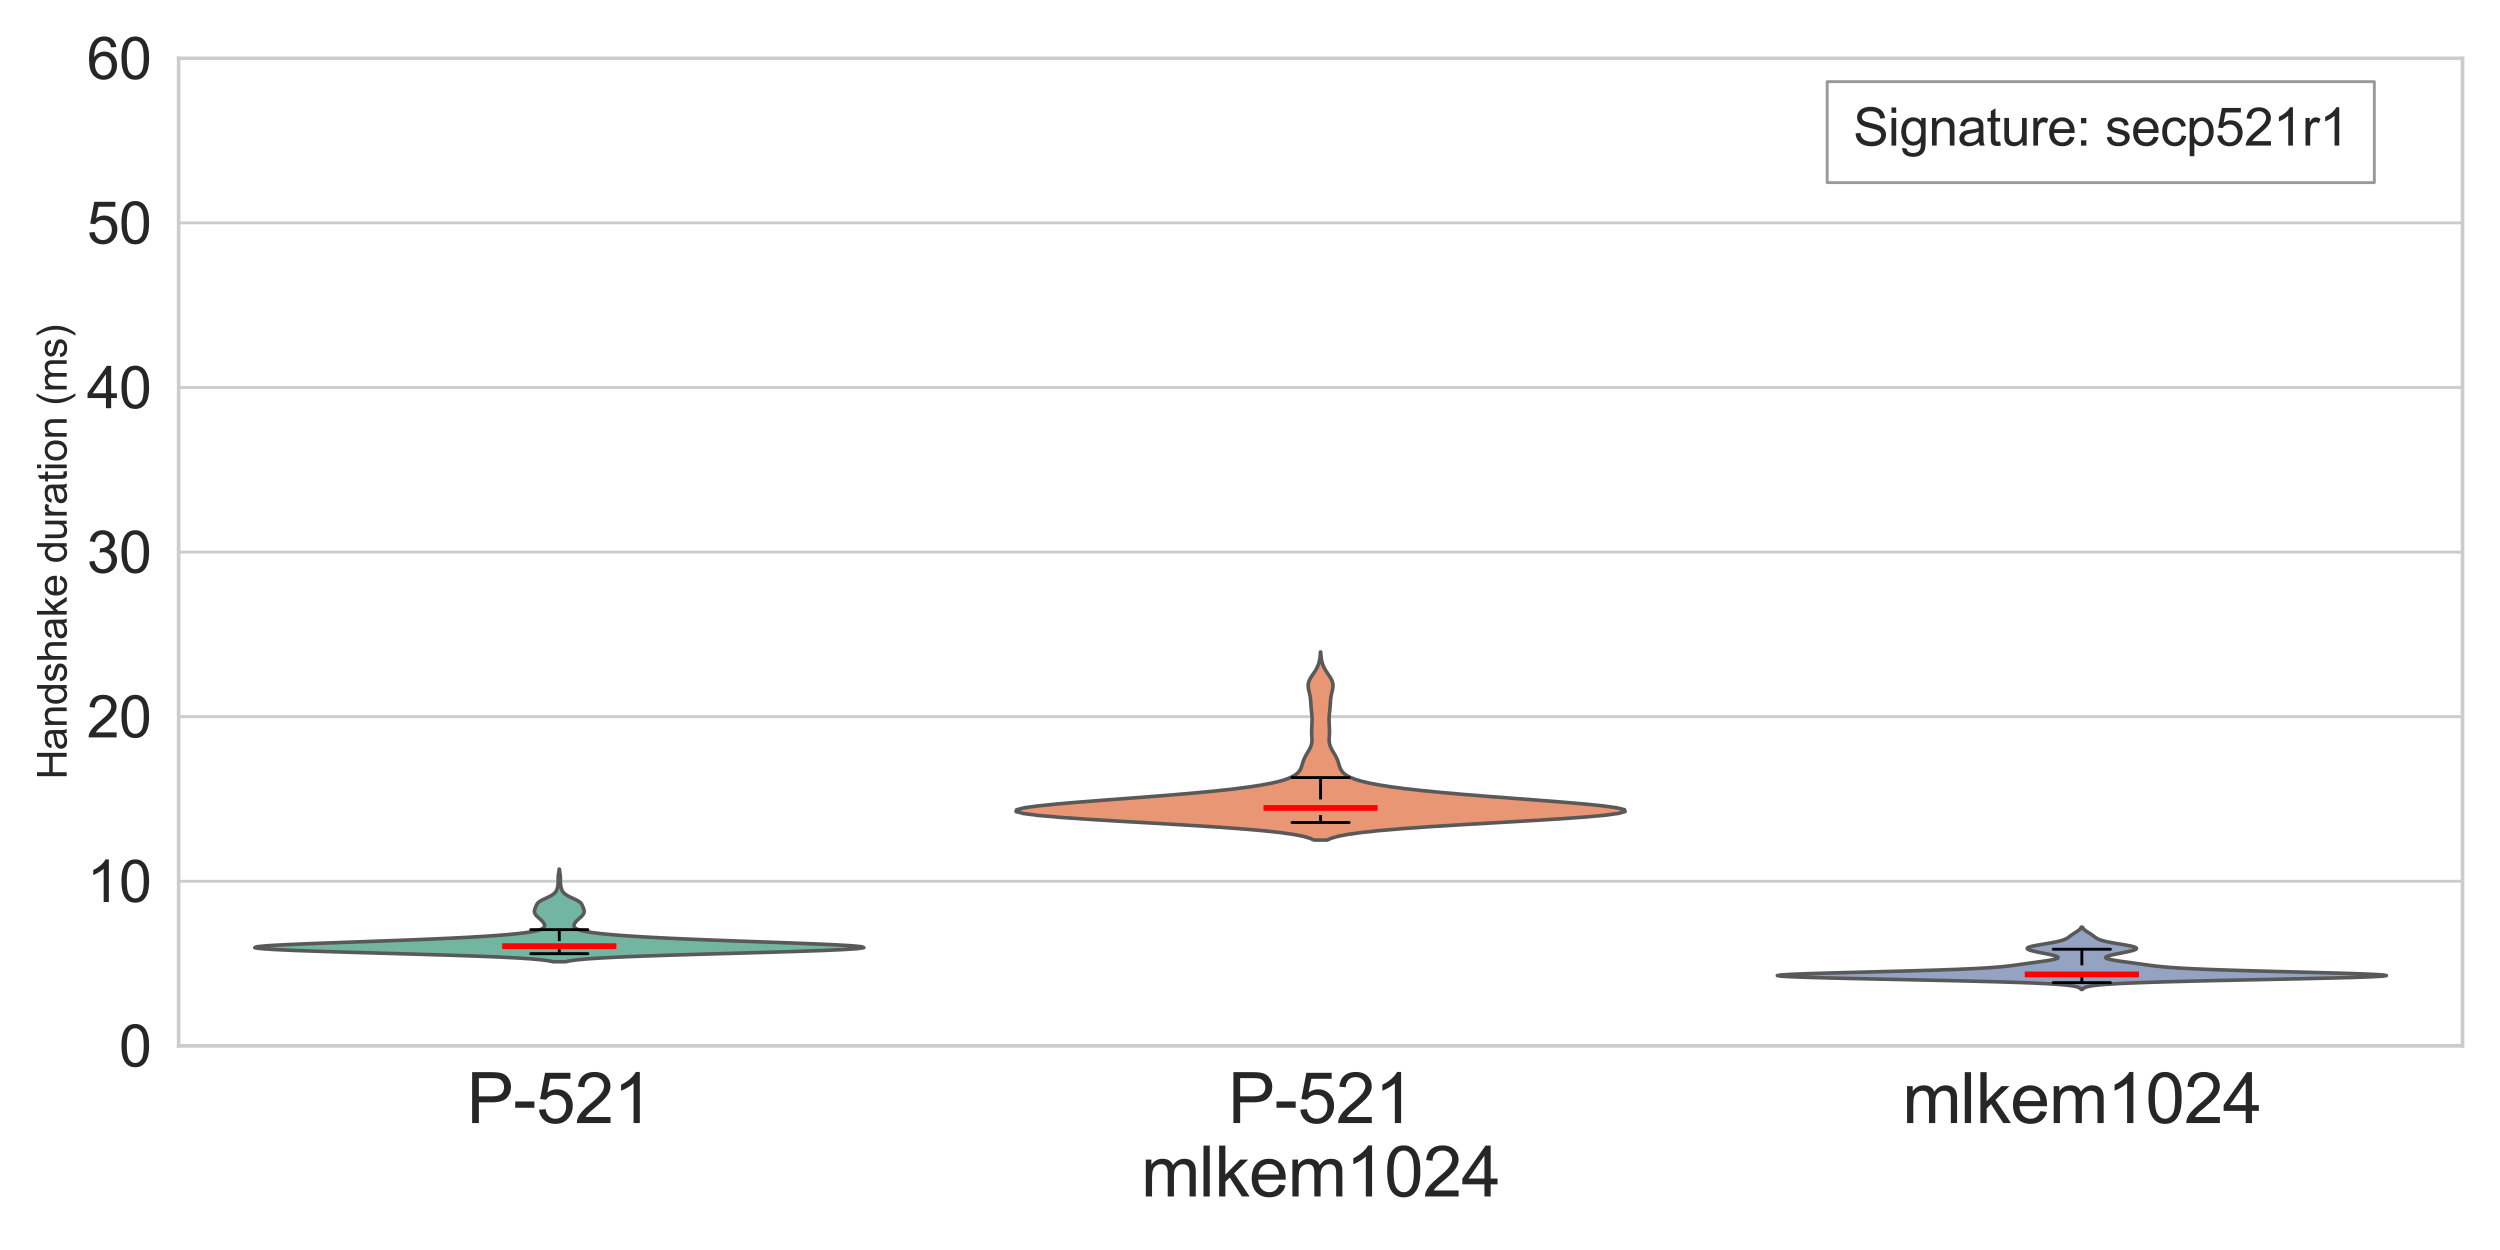 <?xml version="1.0" encoding="utf-8" standalone="no"?>
<!DOCTYPE svg PUBLIC "-//W3C//DTD SVG 1.1//EN"
  "http://www.w3.org/Graphics/SVG/1.1/DTD/svg11.dtd">
<svg xmlns:xlink="http://www.w3.org/1999/xlink" width="864pt" height="432pt" viewBox="0 0 864 432" xmlns="http://www.w3.org/2000/svg" version="1.1">
 <defs>
  <style type="text/css">*{stroke-linejoin: round; stroke-linecap: butt}</style>
 </defs>
 <g id="figure_1">
  <g id="patch_1">
   <path d="M 0 432 
L 864 432 
L 864 0 
L 0 0 
z
" style="fill: #ffffff"/>
  </g>
  <g id="axes_1">
   <g id="patch_2">
    <path d="M 61.74 361.444 
L 851.04 361.444 
L 851.04 20.16 
L 61.74 20.16 
z
" style="fill: #ffffff"/>
   </g>
   <g id="matplotlib.axis_1">
    <g id="xtick_1">
     <g id="text_1">
      <!-- P-521 -->
      <g style="fill: #262626" transform="translate(161.271 388.123) scale(0.24 -0.24)">
       <defs>
        <path id="ArialMT-50" d="M 494 0 
L 494 4581 
L 2222 4581 
Q 2678 4581 2919 4538 
Q 3256 4481 3484 4323 
Q 3713 4166 3852 3881 
Q 3991 3597 3991 3256 
Q 3991 2672 3619 2267 
Q 3247 1863 2275 1863 
L 1100 1863 
L 1100 0 
L 494 0 
z
M 1100 2403 
L 2284 2403 
Q 2872 2403 3119 2622 
Q 3366 2841 3366 3238 
Q 3366 3525 3220 3729 
Q 3075 3934 2838 4000 
Q 2684 4041 2272 4041 
L 1100 4041 
L 1100 2403 
z
" transform="scale(0.016)"/>
        <path id="ArialMT-2d" d="M 203 1375 
L 203 1941 
L 1931 1941 
L 1931 1375 
L 203 1375 
z
" transform="scale(0.016)"/>
        <path id="ArialMT-35" d="M 266 1200 
L 856 1250 
Q 922 819 1161 601 
Q 1400 384 1738 384 
Q 2144 384 2425 690 
Q 2706 997 2706 1503 
Q 2706 1984 2436 2262 
Q 2166 2541 1728 2541 
Q 1456 2541 1237 2417 
Q 1019 2294 894 2097 
L 366 2166 
L 809 4519 
L 3088 4519 
L 3088 3981 
L 1259 3981 
L 1013 2750 
Q 1425 3038 1878 3038 
Q 2478 3038 2890 2622 
Q 3303 2206 3303 1553 
Q 3303 931 2941 478 
Q 2500 -78 1738 -78 
Q 1113 -78 717 272 
Q 322 622 266 1200 
z
" transform="scale(0.016)"/>
        <path id="ArialMT-32" d="M 3222 541 
L 3222 0 
L 194 0 
Q 188 203 259 391 
Q 375 700 629 1000 
Q 884 1300 1366 1694 
Q 2113 2306 2375 2664 
Q 2638 3022 2638 3341 
Q 2638 3675 2398 3904 
Q 2159 4134 1775 4134 
Q 1369 4134 1125 3890 
Q 881 3647 878 3216 
L 300 3275 
Q 359 3922 746 4261 
Q 1134 4600 1788 4600 
Q 2447 4600 2831 4234 
Q 3216 3869 3216 3328 
Q 3216 3053 3103 2787 
Q 2991 2522 2730 2228 
Q 2469 1934 1863 1422 
Q 1356 997 1212 845 
Q 1069 694 975 541 
L 3222 541 
z
" transform="scale(0.016)"/>
        <path id="ArialMT-31" d="M 2384 0 
L 1822 0 
L 1822 3584 
Q 1619 3391 1289 3197 
Q 959 3003 697 2906 
L 697 3450 
Q 1169 3672 1522 3987 
Q 1875 4303 2022 4600 
L 2384 4600 
L 2384 0 
z
" transform="scale(0.016)"/>
       </defs>
       <use xlink:href="#ArialMT-50"/>
       <use xlink:href="#ArialMT-2d" transform="translate(66.699 0)"/>
       <use xlink:href="#ArialMT-35" transform="translate(100 0)"/>
       <use xlink:href="#ArialMT-32" transform="translate(155.615 0)"/>
       <use xlink:href="#ArialMT-31" transform="translate(211.23 0)"/>
      </g>
     </g>
    </g>
    <g id="xtick_2">
     <g id="text_2">
      <!-- P-521 -->
      <g style="fill: #262626" transform="translate(424.371 388.123) scale(0.24 -0.24)">
       <use xlink:href="#ArialMT-50"/>
       <use xlink:href="#ArialMT-2d" transform="translate(66.699 0)"/>
       <use xlink:href="#ArialMT-35" transform="translate(100 0)"/>
       <use xlink:href="#ArialMT-32" transform="translate(155.615 0)"/>
       <use xlink:href="#ArialMT-31" transform="translate(211.23 0)"/>
      </g>
      <!-- mlkem1024 -->
      <g style="fill: #262626" transform="translate(394.367 413.507) scale(0.24 -0.24)">
       <defs>
        <path id="ArialMT-6d" d="M 422 0 
L 422 3319 
L 925 3319 
L 925 2853 
Q 1081 3097 1340 3245 
Q 1600 3394 1931 3394 
Q 2300 3394 2536 3241 
Q 2772 3088 2869 2813 
Q 3263 3394 3894 3394 
Q 4388 3394 4653 3120 
Q 4919 2847 4919 2278 
L 4919 0 
L 4359 0 
L 4359 2091 
Q 4359 2428 4304 2576 
Q 4250 2725 4106 2815 
Q 3963 2906 3769 2906 
Q 3419 2906 3187 2673 
Q 2956 2441 2956 1928 
L 2956 0 
L 2394 0 
L 2394 2156 
Q 2394 2531 2256 2718 
Q 2119 2906 1806 2906 
Q 1569 2906 1367 2781 
Q 1166 2656 1075 2415 
Q 984 2175 984 1722 
L 984 0 
L 422 0 
z
" transform="scale(0.016)"/>
        <path id="ArialMT-6c" d="M 409 0 
L 409 4581 
L 972 4581 
L 972 0 
L 409 0 
z
" transform="scale(0.016)"/>
        <path id="ArialMT-6b" d="M 425 0 
L 425 4581 
L 988 4581 
L 988 1969 
L 2319 3319 
L 3047 3319 
L 1778 2088 
L 3175 0 
L 2481 0 
L 1384 1697 
L 988 1316 
L 988 0 
L 425 0 
z
" transform="scale(0.016)"/>
        <path id="ArialMT-65" d="M 2694 1069 
L 3275 997 
Q 3138 488 2766 206 
Q 2394 -75 1816 -75 
Q 1088 -75 661 373 
Q 234 822 234 1631 
Q 234 2469 665 2931 
Q 1097 3394 1784 3394 
Q 2450 3394 2872 2941 
Q 3294 2488 3294 1666 
Q 3294 1616 3291 1516 
L 816 1516 
Q 847 969 1125 678 
Q 1403 388 1819 388 
Q 2128 388 2347 550 
Q 2566 713 2694 1069 
z
M 847 1978 
L 2700 1978 
Q 2663 2397 2488 2606 
Q 2219 2931 1791 2931 
Q 1403 2931 1139 2672 
Q 875 2413 847 1978 
z
" transform="scale(0.016)"/>
        <path id="ArialMT-30" d="M 266 2259 
Q 266 3072 433 3567 
Q 600 4063 929 4331 
Q 1259 4600 1759 4600 
Q 2128 4600 2406 4451 
Q 2684 4303 2865 4023 
Q 3047 3744 3150 3342 
Q 3253 2941 3253 2259 
Q 3253 1453 3087 958 
Q 2922 463 2592 192 
Q 2263 -78 1759 -78 
Q 1097 -78 719 397 
Q 266 969 266 2259 
z
M 844 2259 
Q 844 1131 1108 757 
Q 1372 384 1759 384 
Q 2147 384 2411 759 
Q 2675 1134 2675 2259 
Q 2675 3391 2411 3762 
Q 2147 4134 1753 4134 
Q 1366 4134 1134 3806 
Q 844 3388 844 2259 
z
" transform="scale(0.016)"/>
        <path id="ArialMT-34" d="M 2069 0 
L 2069 1097 
L 81 1097 
L 81 1613 
L 2172 4581 
L 2631 4581 
L 2631 1613 
L 3250 1613 
L 3250 1097 
L 2631 1097 
L 2631 0 
L 2069 0 
z
M 2069 1613 
L 2069 3678 
L 634 1613 
L 2069 1613 
z
" transform="scale(0.016)"/>
       </defs>
       <use xlink:href="#ArialMT-6d"/>
       <use xlink:href="#ArialMT-6c" transform="translate(83.301 0)"/>
       <use xlink:href="#ArialMT-6b" transform="translate(105.518 0)"/>
       <use xlink:href="#ArialMT-65" transform="translate(155.518 0)"/>
       <use xlink:href="#ArialMT-6d" transform="translate(211.133 0)"/>
       <use xlink:href="#ArialMT-31" transform="translate(294.434 0)"/>
       <use xlink:href="#ArialMT-30" transform="translate(350.049 0)"/>
       <use xlink:href="#ArialMT-32" transform="translate(405.664 0)"/>
       <use xlink:href="#ArialMT-34" transform="translate(461.279 0)"/>
      </g>
     </g>
    </g>
    <g id="xtick_3">
     <g id="text_3">
      <!-- mlkem1024 -->
      <g style="fill: #262626" transform="translate(657.467 388.123) scale(0.24 -0.24)">
       <use xlink:href="#ArialMT-6d"/>
       <use xlink:href="#ArialMT-6c" transform="translate(83.301 0)"/>
       <use xlink:href="#ArialMT-6b" transform="translate(105.518 0)"/>
       <use xlink:href="#ArialMT-65" transform="translate(155.518 0)"/>
       <use xlink:href="#ArialMT-6d" transform="translate(211.133 0)"/>
       <use xlink:href="#ArialMT-31" transform="translate(294.434 0)"/>
       <use xlink:href="#ArialMT-30" transform="translate(350.049 0)"/>
       <use xlink:href="#ArialMT-32" transform="translate(405.664 0)"/>
       <use xlink:href="#ArialMT-34" transform="translate(461.279 0)"/>
      </g>
     </g>
    </g>
   </g>
   <g id="matplotlib.axis_2">
    <g id="ytick_1">
     <g id="line2d_1">
      <path d="M 61.74 361.444 
L 851.04 361.444 
" clip-path="url(#pfa4a4e4cc3)" style="fill: none; stroke: #cccccc; stroke-linecap: round"/>
     </g>
     <g id="text_4">
      <!-- 0 -->
      <g style="fill: #262626" transform="translate(41.118 368.602) scale(0.2 -0.2)">
       <use xlink:href="#ArialMT-30"/>
      </g>
     </g>
    </g>
    <g id="ytick_2">
     <g id="line2d_2">
      <path d="M 61.74 304.563 
L 851.04 304.563 
" clip-path="url(#pfa4a4e4cc3)" style="fill: none; stroke: #cccccc; stroke-linecap: round"/>
     </g>
     <g id="text_5">
      <!-- 10 -->
      <g style="fill: #262626" transform="translate(29.996 311.721) scale(0.2 -0.2)">
       <use xlink:href="#ArialMT-31"/>
       <use xlink:href="#ArialMT-30" transform="translate(55.615 0)"/>
      </g>
     </g>
    </g>
    <g id="ytick_3">
     <g id="line2d_3">
      <path d="M 61.74 247.683 
L 851.04 247.683 
" clip-path="url(#pfa4a4e4cc3)" style="fill: none; stroke: #cccccc; stroke-linecap: round"/>
     </g>
     <g id="text_6">
      <!-- 20 -->
      <g style="fill: #262626" transform="translate(29.996 254.84) scale(0.2 -0.2)">
       <use xlink:href="#ArialMT-32"/>
       <use xlink:href="#ArialMT-30" transform="translate(55.615 0)"/>
      </g>
     </g>
    </g>
    <g id="ytick_4">
     <g id="line2d_4">
      <path d="M 61.74 190.802 
L 851.04 190.802 
" clip-path="url(#pfa4a4e4cc3)" style="fill: none; stroke: #cccccc; stroke-linecap: round"/>
     </g>
     <g id="text_7">
      <!-- 30 -->
      <g style="fill: #262626" transform="translate(29.996 197.96) scale(0.2 -0.2)">
       <defs>
        <path id="ArialMT-33" d="M 269 1209 
L 831 1284 
Q 928 806 1161 595 
Q 1394 384 1728 384 
Q 2125 384 2398 659 
Q 2672 934 2672 1341 
Q 2672 1728 2419 1979 
Q 2166 2231 1775 2231 
Q 1616 2231 1378 2169 
L 1441 2663 
Q 1497 2656 1531 2656 
Q 1891 2656 2178 2843 
Q 2466 3031 2466 3422 
Q 2466 3731 2256 3934 
Q 2047 4138 1716 4138 
Q 1388 4138 1169 3931 
Q 950 3725 888 3313 
L 325 3413 
Q 428 3978 793 4289 
Q 1159 4600 1703 4600 
Q 2078 4600 2393 4439 
Q 2709 4278 2876 4000 
Q 3044 3722 3044 3409 
Q 3044 3113 2884 2869 
Q 2725 2625 2413 2481 
Q 2819 2388 3044 2092 
Q 3269 1797 3269 1353 
Q 3269 753 2831 336 
Q 2394 -81 1725 -81 
Q 1122 -81 723 278 
Q 325 638 269 1209 
z
" transform="scale(0.016)"/>
       </defs>
       <use xlink:href="#ArialMT-33"/>
       <use xlink:href="#ArialMT-30" transform="translate(55.615 0)"/>
      </g>
     </g>
    </g>
    <g id="ytick_5">
     <g id="line2d_5">
      <path d="M 61.74 133.921 
L 851.04 133.921 
" clip-path="url(#pfa4a4e4cc3)" style="fill: none; stroke: #cccccc; stroke-linecap: round"/>
     </g>
     <g id="text_8">
      <!-- 40 -->
      <g style="fill: #262626" transform="translate(29.996 141.079) scale(0.2 -0.2)">
       <use xlink:href="#ArialMT-34"/>
       <use xlink:href="#ArialMT-30" transform="translate(55.615 0)"/>
      </g>
     </g>
    </g>
    <g id="ytick_6">
     <g id="line2d_6">
      <path d="M 61.74 77.041 
L 851.04 77.041 
" clip-path="url(#pfa4a4e4cc3)" style="fill: none; stroke: #cccccc; stroke-linecap: round"/>
     </g>
     <g id="text_9">
      <!-- 50 -->
      <g style="fill: #262626" transform="translate(29.996 84.198) scale(0.2 -0.2)">
       <use xlink:href="#ArialMT-35"/>
       <use xlink:href="#ArialMT-30" transform="translate(55.615 0)"/>
      </g>
     </g>
    </g>
    <g id="ytick_7">
     <g id="line2d_7">
      <path d="M 61.74 20.16 
L 851.04 20.16 
" clip-path="url(#pfa4a4e4cc3)" style="fill: none; stroke: #cccccc; stroke-linecap: round"/>
     </g>
     <g id="text_10">
      <!-- 60 -->
      <g style="fill: #262626" transform="translate(29.996 27.318) scale(0.2 -0.2)">
       <defs>
        <path id="ArialMT-36" d="M 3184 3459 
L 2625 3416 
Q 2550 3747 2413 3897 
Q 2184 4138 1850 4138 
Q 1581 4138 1378 3988 
Q 1113 3794 959 3422 
Q 806 3050 800 2363 
Q 1003 2672 1297 2822 
Q 1591 2972 1913 2972 
Q 2475 2972 2870 2558 
Q 3266 2144 3266 1488 
Q 3266 1056 3080 686 
Q 2894 316 2569 119 
Q 2244 -78 1831 -78 
Q 1128 -78 684 439 
Q 241 956 241 2144 
Q 241 3472 731 4075 
Q 1159 4600 1884 4600 
Q 2425 4600 2770 4297 
Q 3116 3994 3184 3459 
z
M 888 1484 
Q 888 1194 1011 928 
Q 1134 663 1356 523 
Q 1578 384 1822 384 
Q 2178 384 2434 671 
Q 2691 959 2691 1453 
Q 2691 1928 2437 2201 
Q 2184 2475 1800 2475 
Q 1419 2475 1153 2201 
Q 888 1928 888 1484 
z
" transform="scale(0.016)"/>
       </defs>
       <use xlink:href="#ArialMT-36"/>
       <use xlink:href="#ArialMT-30" transform="translate(55.615 0)"/>
      </g>
     </g>
    </g>
    <g id="text_11">
     <!-- Handshake duration (ms) -->
     <g style="fill: #262626" transform="translate(23.05 269.389) rotate(-90) scale(0.14 -0.14)">
      <defs>
       <path id="ArialMT-48" d="M 513 0 
L 513 4581 
L 1119 4581 
L 1119 2700 
L 3500 2700 
L 3500 4581 
L 4106 4581 
L 4106 0 
L 3500 0 
L 3500 2159 
L 1119 2159 
L 1119 0 
L 513 0 
z
" transform="scale(0.016)"/>
       <path id="ArialMT-61" d="M 2588 409 
Q 2275 144 1986 34 
Q 1697 -75 1366 -75 
Q 819 -75 525 192 
Q 231 459 231 875 
Q 231 1119 342 1320 
Q 453 1522 633 1644 
Q 813 1766 1038 1828 
Q 1203 1872 1538 1913 
Q 2219 1994 2541 2106 
Q 2544 2222 2544 2253 
Q 2544 2597 2384 2738 
Q 2169 2928 1744 2928 
Q 1347 2928 1158 2789 
Q 969 2650 878 2297 
L 328 2372 
Q 403 2725 575 2942 
Q 747 3159 1072 3276 
Q 1397 3394 1825 3394 
Q 2250 3394 2515 3294 
Q 2781 3194 2906 3042 
Q 3031 2891 3081 2659 
Q 3109 2516 3109 2141 
L 3109 1391 
Q 3109 606 3145 398 
Q 3181 191 3288 0 
L 2700 0 
Q 2613 175 2588 409 
z
M 2541 1666 
Q 2234 1541 1622 1453 
Q 1275 1403 1131 1340 
Q 988 1278 909 1158 
Q 831 1038 831 891 
Q 831 666 1001 516 
Q 1172 366 1500 366 
Q 1825 366 2078 508 
Q 2331 650 2450 897 
Q 2541 1088 2541 1459 
L 2541 1666 
z
" transform="scale(0.016)"/>
       <path id="ArialMT-6e" d="M 422 0 
L 422 3319 
L 928 3319 
L 928 2847 
Q 1294 3394 1984 3394 
Q 2284 3394 2536 3286 
Q 2788 3178 2913 3003 
Q 3038 2828 3088 2588 
Q 3119 2431 3119 2041 
L 3119 0 
L 2556 0 
L 2556 2019 
Q 2556 2363 2490 2533 
Q 2425 2703 2258 2804 
Q 2091 2906 1866 2906 
Q 1506 2906 1245 2678 
Q 984 2450 984 1813 
L 984 0 
L 422 0 
z
" transform="scale(0.016)"/>
       <path id="ArialMT-64" d="M 2575 0 
L 2575 419 
Q 2259 -75 1647 -75 
Q 1250 -75 917 144 
Q 584 363 401 755 
Q 219 1147 219 1656 
Q 219 2153 384 2558 
Q 550 2963 881 3178 
Q 1213 3394 1622 3394 
Q 1922 3394 2156 3267 
Q 2391 3141 2538 2938 
L 2538 4581 
L 3097 4581 
L 3097 0 
L 2575 0 
z
M 797 1656 
Q 797 1019 1065 703 
Q 1334 388 1700 388 
Q 2069 388 2326 689 
Q 2584 991 2584 1609 
Q 2584 2291 2321 2609 
Q 2059 2928 1675 2928 
Q 1300 2928 1048 2622 
Q 797 2316 797 1656 
z
" transform="scale(0.016)"/>
       <path id="ArialMT-73" d="M 197 991 
L 753 1078 
Q 800 744 1014 566 
Q 1228 388 1613 388 
Q 2000 388 2187 545 
Q 2375 703 2375 916 
Q 2375 1106 2209 1216 
Q 2094 1291 1634 1406 
Q 1016 1563 777 1677 
Q 538 1791 414 1992 
Q 291 2194 291 2438 
Q 291 2659 392 2848 
Q 494 3038 669 3163 
Q 800 3259 1026 3326 
Q 1253 3394 1513 3394 
Q 1903 3394 2198 3281 
Q 2494 3169 2634 2976 
Q 2775 2784 2828 2463 
L 2278 2388 
Q 2241 2644 2061 2787 
Q 1881 2931 1553 2931 
Q 1166 2931 1000 2803 
Q 834 2675 834 2503 
Q 834 2394 903 2306 
Q 972 2216 1119 2156 
Q 1203 2125 1616 2013 
Q 2213 1853 2448 1751 
Q 2684 1650 2818 1456 
Q 2953 1263 2953 975 
Q 2953 694 2789 445 
Q 2625 197 2315 61 
Q 2006 -75 1616 -75 
Q 969 -75 630 194 
Q 291 463 197 991 
z
" transform="scale(0.016)"/>
       <path id="ArialMT-68" d="M 422 0 
L 422 4581 
L 984 4581 
L 984 2938 
Q 1378 3394 1978 3394 
Q 2347 3394 2619 3248 
Q 2891 3103 3008 2847 
Q 3125 2591 3125 2103 
L 3125 0 
L 2563 0 
L 2563 2103 
Q 2563 2525 2380 2717 
Q 2197 2909 1863 2909 
Q 1613 2909 1392 2779 
Q 1172 2650 1078 2428 
Q 984 2206 984 1816 
L 984 0 
L 422 0 
z
" transform="scale(0.016)"/>
       <path id="ArialMT-20" transform="scale(0.016)"/>
       <path id="ArialMT-75" d="M 2597 0 
L 2597 488 
Q 2209 -75 1544 -75 
Q 1250 -75 995 37 
Q 741 150 617 320 
Q 494 491 444 738 
Q 409 903 409 1263 
L 409 3319 
L 972 3319 
L 972 1478 
Q 972 1038 1006 884 
Q 1059 663 1231 536 
Q 1403 409 1656 409 
Q 1909 409 2131 539 
Q 2353 669 2445 892 
Q 2538 1116 2538 1541 
L 2538 3319 
L 3100 3319 
L 3100 0 
L 2597 0 
z
" transform="scale(0.016)"/>
       <path id="ArialMT-72" d="M 416 0 
L 416 3319 
L 922 3319 
L 922 2816 
Q 1116 3169 1280 3281 
Q 1444 3394 1641 3394 
Q 1925 3394 2219 3213 
L 2025 2691 
Q 1819 2813 1613 2813 
Q 1428 2813 1281 2702 
Q 1134 2591 1072 2394 
Q 978 2094 978 1738 
L 978 0 
L 416 0 
z
" transform="scale(0.016)"/>
       <path id="ArialMT-74" d="M 1650 503 
L 1731 6 
Q 1494 -44 1306 -44 
Q 1000 -44 831 53 
Q 663 150 594 308 
Q 525 466 525 972 
L 525 2881 
L 113 2881 
L 113 3319 
L 525 3319 
L 525 4141 
L 1084 4478 
L 1084 3319 
L 1650 3319 
L 1650 2881 
L 1084 2881 
L 1084 941 
Q 1084 700 1114 631 
Q 1144 563 1211 522 
Q 1278 481 1403 481 
Q 1497 481 1650 503 
z
" transform="scale(0.016)"/>
       <path id="ArialMT-69" d="M 425 3934 
L 425 4581 
L 988 4581 
L 988 3934 
L 425 3934 
z
M 425 0 
L 425 3319 
L 988 3319 
L 988 0 
L 425 0 
z
" transform="scale(0.016)"/>
       <path id="ArialMT-6f" d="M 213 1659 
Q 213 2581 725 3025 
Q 1153 3394 1769 3394 
Q 2453 3394 2887 2945 
Q 3322 2497 3322 1706 
Q 3322 1066 3130 698 
Q 2938 331 2570 128 
Q 2203 -75 1769 -75 
Q 1072 -75 642 372 
Q 213 819 213 1659 
z
M 791 1659 
Q 791 1022 1069 705 
Q 1347 388 1769 388 
Q 2188 388 2466 706 
Q 2744 1025 2744 1678 
Q 2744 2294 2464 2611 
Q 2184 2928 1769 2928 
Q 1347 2928 1069 2612 
Q 791 2297 791 1659 
z
" transform="scale(0.016)"/>
       <path id="ArialMT-28" d="M 1497 -1347 
Q 1031 -759 709 28 
Q 388 816 388 1659 
Q 388 2403 628 3084 
Q 909 3875 1497 4659 
L 1900 4659 
Q 1522 4009 1400 3731 
Q 1209 3300 1100 2831 
Q 966 2247 966 1656 
Q 966 153 1900 -1347 
L 1497 -1347 
z
" transform="scale(0.016)"/>
       <path id="ArialMT-29" d="M 791 -1347 
L 388 -1347 
Q 1322 153 1322 1656 
Q 1322 2244 1188 2822 
Q 1081 3291 891 3722 
Q 769 4003 388 4659 
L 791 4659 
Q 1378 3875 1659 3084 
Q 1900 2403 1900 1659 
Q 1900 816 1576 28 
Q 1253 -759 791 -1347 
z
" transform="scale(0.016)"/>
      </defs>
      <use xlink:href="#ArialMT-48"/>
      <use xlink:href="#ArialMT-61" transform="translate(72.217 0)"/>
      <use xlink:href="#ArialMT-6e" transform="translate(127.832 0)"/>
      <use xlink:href="#ArialMT-64" transform="translate(183.447 0)"/>
      <use xlink:href="#ArialMT-73" transform="translate(239.062 0)"/>
      <use xlink:href="#ArialMT-68" transform="translate(289.062 0)"/>
      <use xlink:href="#ArialMT-61" transform="translate(344.678 0)"/>
      <use xlink:href="#ArialMT-6b" transform="translate(400.293 0)"/>
      <use xlink:href="#ArialMT-65" transform="translate(450.293 0)"/>
      <use xlink:href="#ArialMT-20" transform="translate(505.908 0)"/>
      <use xlink:href="#ArialMT-64" transform="translate(533.691 0)"/>
      <use xlink:href="#ArialMT-75" transform="translate(589.307 0)"/>
      <use xlink:href="#ArialMT-72" transform="translate(644.922 0)"/>
      <use xlink:href="#ArialMT-61" transform="translate(678.223 0)"/>
      <use xlink:href="#ArialMT-74" transform="translate(733.838 0)"/>
      <use xlink:href="#ArialMT-69" transform="translate(761.621 0)"/>
      <use xlink:href="#ArialMT-6f" transform="translate(783.838 0)"/>
      <use xlink:href="#ArialMT-6e" transform="translate(839.453 0)"/>
      <use xlink:href="#ArialMT-20" transform="translate(895.068 0)"/>
      <use xlink:href="#ArialMT-28" transform="translate(922.852 0)"/>
      <use xlink:href="#ArialMT-6d" transform="translate(956.152 0)"/>
      <use xlink:href="#ArialMT-73" transform="translate(1039.453 0)"/>
      <use xlink:href="#ArialMT-29" transform="translate(1089.453 0)"/>
     </g>
    </g>
   </g>
   <g id="FillBetweenPolyCollection_1">
    <defs>
     <path id="m02db3eacb0" d="M 195.424 -99.632 
L 191.156 -99.632 
L 189.594 -99.955 
L 187.184 -100.278 
L 183.662 -100.601 
L 178.779 -100.925 
L 172.361 -101.248 
L 164.361 -101.571 
L 154.904 -101.895 
L 144.308 -102.218 
L 133.072 -102.541 
L 121.828 -102.864 
L 111.275 -103.188 
L 102.098 -103.511 
L 94.898 -103.834 
L 90.129 -104.158 
L 88.05 -104.481 
L 88.708 -104.804 
L 91.936 -105.127 
L 97.376 -105.451 
L 104.533 -105.774 
L 112.84 -106.097 
L 121.729 -106.42 
L 130.696 -106.744 
L 139.34 -107.067 
L 147.384 -107.39 
L 154.663 -107.714 
L 161.107 -108.037 
L 166.707 -108.36 
L 171.495 -108.683 
L 175.521 -109.007 
L 178.844 -109.33 
L 181.529 -109.653 
L 183.643 -109.977 
L 185.254 -110.3 
L 186.433 -110.623 
L 187.251 -110.946 
L 187.776 -111.27 
L 188.074 -111.593 
L 188.202 -111.916 
L 188.206 -112.24 
L 188.12 -112.563 
L 187.966 -112.886 
L 187.755 -113.209 
L 187.494 -113.533 
L 187.188 -113.856 
L 186.846 -114.179 
L 186.483 -114.502 
L 186.116 -114.826 
L 185.764 -115.149 
L 185.445 -115.472 
L 185.172 -115.796 
L 184.955 -116.119 
L 184.801 -116.442 
L 184.714 -116.765 
L 184.691 -117.089 
L 184.728 -117.412 
L 184.813 -117.735 
L 184.928 -118.059 
L 185.055 -118.382 
L 185.185 -118.705 
L 185.317 -119.028 
L 185.467 -119.352 
L 185.663 -119.675 
L 185.937 -119.998 
L 186.314 -120.321 
L 186.805 -120.645 
L 187.399 -120.968 
L 188.067 -121.291 
L 188.768 -121.615 
L 189.458 -121.938 
L 190.099 -122.261 
L 190.665 -122.584 
L 191.145 -122.908 
L 191.538 -123.231 
L 191.853 -123.554 
L 192.1 -123.878 
L 192.291 -124.201 
L 192.439 -124.524 
L 192.552 -124.847 
L 192.641 -125.171 
L 192.712 -125.494 
L 192.772 -125.817 
L 192.822 -126.14 
L 192.862 -126.464 
L 192.893 -126.787 
L 192.911 -127.11 
L 192.917 -127.434 
L 192.914 -127.757 
L 192.906 -128.08 
L 192.9 -128.403 
L 192.902 -128.727 
L 192.916 -129.05 
L 192.944 -129.373 
L 192.985 -129.697 
L 193.034 -130.02 
L 193.085 -130.343 
L 193.135 -130.666 
L 193.179 -130.99 
L 193.214 -131.313 
L 193.241 -131.636 
L 193.339 -131.636 
L 193.339 -131.636 
L 193.366 -131.313 
L 193.401 -130.99 
L 193.445 -130.666 
L 193.495 -130.343 
L 193.546 -130.02 
L 193.595 -129.697 
L 193.636 -129.373 
L 193.664 -129.05 
L 193.678 -128.727 
L 193.68 -128.403 
L 193.674 -128.08 
L 193.666 -127.757 
L 193.663 -127.434 
L 193.669 -127.11 
L 193.687 -126.787 
L 193.718 -126.464 
L 193.758 -126.14 
L 193.808 -125.817 
L 193.868 -125.494 
L 193.939 -125.171 
L 194.028 -124.847 
L 194.141 -124.524 
L 194.289 -124.201 
L 194.48 -123.878 
L 194.727 -123.554 
L 195.042 -123.231 
L 195.435 -122.908 
L 195.915 -122.584 
L 196.481 -122.261 
L 197.122 -121.938 
L 197.812 -121.615 
L 198.513 -121.291 
L 199.181 -120.968 
L 199.775 -120.645 
L 200.266 -120.321 
L 200.643 -119.998 
L 200.917 -119.675 
L 201.113 -119.352 
L 201.263 -119.028 
L 201.395 -118.705 
L 201.525 -118.382 
L 201.652 -118.059 
L 201.767 -117.735 
L 201.852 -117.412 
L 201.889 -117.089 
L 201.866 -116.765 
L 201.779 -116.442 
L 201.625 -116.119 
L 201.408 -115.796 
L 201.135 -115.472 
L 200.816 -115.149 
L 200.464 -114.826 
L 200.097 -114.502 
L 199.734 -114.179 
L 199.392 -113.856 
L 199.086 -113.533 
L 198.825 -113.209 
L 198.614 -112.886 
L 198.46 -112.563 
L 198.374 -112.24 
L 198.378 -111.916 
L 198.506 -111.593 
L 198.804 -111.27 
L 199.329 -110.946 
L 200.147 -110.623 
L 201.326 -110.3 
L 202.937 -109.977 
L 205.051 -109.653 
L 207.736 -109.33 
L 211.059 -109.007 
L 215.085 -108.683 
L 219.873 -108.36 
L 225.473 -108.037 
L 231.917 -107.714 
L 239.196 -107.39 
L 247.24 -107.067 
L 255.884 -106.744 
L 264.851 -106.42 
L 273.74 -106.097 
L 282.047 -105.774 
L 289.204 -105.451 
L 294.644 -105.127 
L 297.872 -104.804 
L 298.53 -104.481 
L 296.451 -104.158 
L 291.682 -103.834 
L 284.482 -103.511 
L 275.305 -103.188 
L 264.752 -102.864 
L 253.508 -102.541 
L 242.272 -102.218 
L 231.676 -101.895 
L 222.219 -101.571 
L 214.219 -101.248 
L 207.801 -100.925 
L 202.918 -100.601 
L 199.396 -100.278 
L 196.986 -99.955 
L 195.424 -99.632 
z
" style="stroke: #595959; stroke-width: 1.25"/>
    </defs>
    <g clip-path="url(#pfa4a4e4cc3)">
     <use xlink:href="#m02db3eacb0" x="0" y="432" style="fill: #72b6a1; stroke: #595959; stroke-width: 1.25"/>
    </g>
   </g>
   <g id="FillBetweenPolyCollection_2">
    <defs>
     <path id="md907d4673c" d="M 458.612 -141.672 
L 454.168 -141.672 
L 452.633 -142.328 
L 450.296 -142.985 
L 446.903 -143.641 
L 442.209 -144.298 
L 436.026 -144.954 
L 428.272 -145.61 
L 419.031 -146.267 
L 408.578 -146.923 
L 397.385 -147.58 
L 386.083 -148.236 
L 375.391 -148.892 
L 366.024 -149.549 
L 358.6 -150.205 
L 353.564 -150.862 
L 351.15 -151.518 
L 351.368 -152.174 
L 354.034 -152.831 
L 358.814 -153.487 
L 365.278 -154.144 
L 372.947 -154.8 
L 381.342 -155.456 
L 390.016 -156.113 
L 398.582 -156.769 
L 406.732 -157.426 
L 414.242 -158.082 
L 420.972 -158.739 
L 426.856 -159.395 
L 431.885 -160.051 
L 436.094 -160.708 
L 439.543 -161.364 
L 442.31 -162.021 
L 444.477 -162.677 
L 446.133 -163.333 
L 447.365 -163.99 
L 448.258 -164.646 
L 448.89 -165.303 
L 449.332 -165.959 
L 449.645 -166.615 
L 449.881 -167.272 
L 450.083 -167.928 
L 450.286 -168.585 
L 450.516 -169.241 
L 450.789 -169.897 
L 451.11 -170.554 
L 451.475 -171.21 
L 451.866 -171.867 
L 452.258 -172.523 
L 452.624 -173.18 
L 452.936 -173.836 
L 453.174 -174.492 
L 453.331 -175.149 
L 453.409 -175.805 
L 453.425 -176.462 
L 453.4 -177.118 
L 453.359 -177.774 
L 453.321 -178.431 
L 453.302 -179.087 
L 453.306 -179.744 
L 453.331 -180.4 
L 453.37 -181.056 
L 453.411 -181.713 
L 453.443 -182.369 
L 453.457 -183.026 
L 453.45 -183.682 
L 453.419 -184.338 
L 453.369 -184.995 
L 453.305 -185.651 
L 453.236 -186.308 
L 453.169 -186.964 
L 453.11 -187.621 
L 453.061 -188.277 
L 453.019 -188.933 
L 452.975 -189.59 
L 452.92 -190.246 
L 452.842 -190.903 
L 452.735 -191.559 
L 452.598 -192.215 
L 452.443 -192.872 
L 452.29 -193.528 
L 452.166 -194.185 
L 452.102 -194.841 
L 452.123 -195.497 
L 452.245 -196.154 
L 452.473 -196.81 
L 452.795 -197.467 
L 453.189 -198.123 
L 453.626 -198.779 
L 454.075 -199.436 
L 454.507 -200.092 
L 454.9 -200.749 
L 455.243 -201.405 
L 455.528 -202.062 
L 455.758 -202.718 
L 455.938 -203.374 
L 456.074 -204.031 
L 456.175 -204.687 
L 456.248 -205.344 
L 456.298 -206 
L 456.333 -206.656 
L 456.447 -206.656 
L 456.447 -206.656 
L 456.482 -206 
L 456.532 -205.344 
L 456.605 -204.687 
L 456.706 -204.031 
L 456.842 -203.374 
L 457.022 -202.718 
L 457.252 -202.062 
L 457.537 -201.405 
L 457.88 -200.749 
L 458.273 -200.092 
L 458.705 -199.436 
L 459.154 -198.779 
L 459.591 -198.123 
L 459.985 -197.467 
L 460.307 -196.81 
L 460.535 -196.154 
L 460.657 -195.497 
L 460.678 -194.841 
L 460.614 -194.185 
L 460.49 -193.528 
L 460.337 -192.872 
L 460.182 -192.215 
L 460.045 -191.559 
L 459.938 -190.903 
L 459.86 -190.246 
L 459.805 -189.59 
L 459.761 -188.933 
L 459.719 -188.277 
L 459.67 -187.621 
L 459.611 -186.964 
L 459.544 -186.308 
L 459.475 -185.651 
L 459.411 -184.995 
L 459.361 -184.338 
L 459.33 -183.682 
L 459.323 -183.026 
L 459.337 -182.369 
L 459.369 -181.713 
L 459.41 -181.056 
L 459.449 -180.4 
L 459.474 -179.744 
L 459.478 -179.087 
L 459.459 -178.431 
L 459.421 -177.774 
L 459.38 -177.118 
L 459.355 -176.462 
L 459.371 -175.805 
L 459.449 -175.149 
L 459.606 -174.492 
L 459.844 -173.836 
L 460.156 -173.18 
L 460.522 -172.523 
L 460.914 -171.867 
L 461.305 -171.21 
L 461.67 -170.554 
L 461.991 -169.897 
L 462.264 -169.241 
L 462.494 -168.585 
L 462.697 -167.928 
L 462.899 -167.272 
L 463.135 -166.615 
L 463.448 -165.959 
L 463.89 -165.303 
L 464.522 -164.646 
L 465.415 -163.99 
L 466.647 -163.333 
L 468.303 -162.677 
L 470.47 -162.021 
L 473.237 -161.364 
L 476.686 -160.708 
L 480.895 -160.051 
L 485.924 -159.395 
L 491.808 -158.739 
L 498.538 -158.082 
L 506.048 -157.426 
L 514.198 -156.769 
L 522.764 -156.113 
L 531.438 -155.456 
L 539.833 -154.8 
L 547.502 -154.144 
L 553.966 -153.487 
L 558.746 -152.831 
L 561.412 -152.174 
L 561.63 -151.518 
L 559.216 -150.862 
L 554.18 -150.205 
L 546.756 -149.549 
L 537.389 -148.892 
L 526.697 -148.236 
L 515.395 -147.58 
L 504.202 -146.923 
L 493.749 -146.267 
L 484.508 -145.61 
L 476.754 -144.954 
L 470.571 -144.298 
L 465.877 -143.641 
L 462.484 -142.985 
L 460.147 -142.328 
L 458.612 -141.672 
z
" style="stroke: #595959; stroke-width: 1.25"/>
    </defs>
    <g clip-path="url(#pfa4a4e4cc3)">
     <use xlink:href="#md907d4673c" x="0" y="432" style="fill: #e99675; stroke: #595959; stroke-width: 1.25"/>
    </g>
   </g>
   <g id="FillBetweenPolyCollection_3">
    <defs>
     <path id="maf9cf75105" d="M 719.728 -90.068 
L 719.252 -90.068 
L 719.091 -90.285 
L 718.833 -90.502 
L 718.432 -90.72 
L 717.821 -90.937 
L 716.911 -91.154 
L 715.589 -91.371 
L 713.716 -91.588 
L 711.137 -91.805 
L 707.682 -92.022 
L 703.192 -92.24 
L 697.539 -92.457 
L 690.657 -92.674 
L 682.57 -92.891 
L 673.423 -93.108 
L 663.493 -93.325 
L 653.192 -93.542 
L 643.046 -93.76 
L 633.646 -93.977 
L 625.595 -94.194 
L 619.434 -94.411 
L 615.575 -94.628 
L 614.25 -94.845 
L 615.479 -95.062 
L 619.073 -95.279 
L 624.661 -95.497 
L 631.742 -95.714 
L 639.751 -95.931 
L 648.127 -96.148 
L 656.368 -96.365 
L 664.073 -96.582 
L 670.969 -96.799 
L 676.906 -97.017 
L 681.851 -97.234 
L 685.866 -97.451 
L 689.072 -97.668 
L 691.632 -97.885 
L 693.718 -98.102 
L 695.493 -98.319 
L 697.097 -98.537 
L 698.635 -98.754 
L 700.175 -98.971 
L 701.747 -99.188 
L 703.347 -99.405 
L 704.943 -99.622 
L 706.481 -99.839 
L 707.898 -100.057 
L 709.129 -100.274 
L 710.116 -100.491 
L 710.815 -100.708 
L 711.201 -100.925 
L 711.27 -101.142 
L 711.039 -101.359 
L 710.539 -101.576 
L 709.817 -101.794 
L 708.923 -102.011 
L 707.911 -102.228 
L 706.83 -102.445 
L 705.725 -102.662 
L 704.638 -102.879 
L 703.605 -103.096 
L 702.665 -103.314 
L 701.855 -103.531 
L 701.214 -103.748 
L 700.783 -103.965 
L 700.598 -104.182 
L 700.682 -104.399 
L 701.049 -104.616 
L 701.69 -104.834 
L 702.578 -105.051 
L 703.665 -105.268 
L 704.892 -105.485 
L 706.191 -105.702 
L 707.497 -105.919 
L 708.752 -106.136 
L 709.913 -106.354 
L 710.95 -106.571 
L 711.852 -106.788 
L 712.616 -107.005 
L 713.255 -107.222 
L 713.784 -107.439 
L 714.222 -107.656 
L 714.59 -107.874 
L 714.909 -108.091 
L 715.2 -108.308 
L 715.48 -108.525 
L 715.763 -108.742 
L 716.06 -108.959 
L 716.377 -109.176 
L 716.713 -109.393 
L 717.062 -109.611 
L 717.416 -109.828 
L 717.762 -110.045 
L 718.088 -110.262 
L 718.385 -110.479 
L 718.644 -110.696 
L 718.861 -110.913 
L 719.037 -111.131 
L 719.174 -111.348 
L 719.276 -111.565 
L 719.704 -111.565 
L 719.704 -111.565 
L 719.806 -111.348 
L 719.943 -111.131 
L 720.119 -110.913 
L 720.336 -110.696 
L 720.595 -110.479 
L 720.892 -110.262 
L 721.218 -110.045 
L 721.564 -109.828 
L 721.918 -109.611 
L 722.267 -109.393 
L 722.603 -109.176 
L 722.92 -108.959 
L 723.217 -108.742 
L 723.5 -108.525 
L 723.78 -108.308 
L 724.071 -108.091 
L 724.39 -107.874 
L 724.758 -107.656 
L 725.196 -107.439 
L 725.725 -107.222 
L 726.364 -107.005 
L 727.128 -106.788 
L 728.03 -106.571 
L 729.067 -106.354 
L 730.228 -106.136 
L 731.483 -105.919 
L 732.789 -105.702 
L 734.088 -105.485 
L 735.315 -105.268 
L 736.402 -105.051 
L 737.29 -104.834 
L 737.931 -104.616 
L 738.298 -104.399 
L 738.382 -104.182 
L 738.197 -103.965 
L 737.766 -103.748 
L 737.125 -103.531 
L 736.315 -103.314 
L 735.375 -103.096 
L 734.342 -102.879 
L 733.255 -102.662 
L 732.15 -102.445 
L 731.069 -102.228 
L 730.057 -102.011 
L 729.163 -101.794 
L 728.441 -101.576 
L 727.941 -101.359 
L 727.71 -101.142 
L 727.779 -100.925 
L 728.165 -100.708 
L 728.864 -100.491 
L 729.851 -100.274 
L 731.082 -100.057 
L 732.499 -99.839 
L 734.037 -99.622 
L 735.633 -99.405 
L 737.233 -99.188 
L 738.805 -98.971 
L 740.345 -98.754 
L 741.883 -98.537 
L 743.487 -98.319 
L 745.262 -98.102 
L 747.348 -97.885 
L 749.908 -97.668 
L 753.114 -97.451 
L 757.129 -97.234 
L 762.074 -97.017 
L 768.011 -96.799 
L 774.907 -96.582 
L 782.612 -96.365 
L 790.853 -96.148 
L 799.229 -95.931 
L 807.238 -95.714 
L 814.319 -95.497 
L 819.907 -95.279 
L 823.501 -95.062 
L 824.73 -94.845 
L 823.405 -94.628 
L 819.546 -94.411 
L 813.385 -94.194 
L 805.334 -93.977 
L 795.934 -93.76 
L 785.788 -93.542 
L 775.487 -93.325 
L 765.557 -93.108 
L 756.41 -92.891 
L 748.323 -92.674 
L 741.441 -92.457 
L 735.788 -92.24 
L 731.298 -92.022 
L 727.843 -91.805 
L 725.264 -91.588 
L 723.391 -91.371 
L 722.069 -91.154 
L 721.159 -90.937 
L 720.548 -90.72 
L 720.147 -90.502 
L 719.889 -90.285 
L 719.728 -90.068 
z
" style="stroke: #595959; stroke-width: 1.25"/>
    </defs>
    <g clip-path="url(#pfa4a4e4cc3)">
     <use xlink:href="#maf9cf75105" x="0" y="432" style="fill: #95a3c3; stroke: #595959; stroke-width: 1.25"/>
    </g>
   </g>
   <g id="line2d_8">
    <path d="M 193.29 328.012 
L 193.29 329.591 
" clip-path="url(#pfa4a4e4cc3)" style="fill: none; stroke: #000000"/>
   </g>
   <g id="line2d_9">
    <path d="M 193.29 325.254 
L 193.29 321.286 
" clip-path="url(#pfa4a4e4cc3)" style="fill: none; stroke: #000000"/>
   </g>
   <g id="line2d_10">
    <path d="M 183.424 329.591 
L 203.156 329.591 
" clip-path="url(#pfa4a4e4cc3)" style="fill: none; stroke: #000000; stroke-linecap: round"/>
   </g>
   <g id="line2d_11">
    <path d="M 183.424 321.286 
L 203.156 321.286 
" clip-path="url(#pfa4a4e4cc3)" style="fill: none; stroke: #000000; stroke-linecap: round"/>
   </g>
   <g id="line2d_12">
    <path d="M 456.39 281.655 
L 456.39 284.257 
" clip-path="url(#pfa4a4e4cc3)" style="fill: none; stroke: #000000"/>
   </g>
   <g id="line2d_13">
    <path d="M 456.39 276.294 
L 456.39 268.729 
" clip-path="url(#pfa4a4e4cc3)" style="fill: none; stroke: #000000"/>
   </g>
   <g id="line2d_14">
    <path d="M 446.524 284.257 
L 466.256 284.257 
" clip-path="url(#pfa4a4e4cc3)" style="fill: none; stroke: #000000; stroke-linecap: round"/>
   </g>
   <g id="line2d_15">
    <path d="M 446.524 268.729 
L 466.256 268.729 
" clip-path="url(#pfa4a4e4cc3)" style="fill: none; stroke: #000000; stroke-linecap: round"/>
   </g>
   <g id="line2d_16">
    <path d="M 719.49 337.383 
L 719.49 339.602 
" clip-path="url(#pfa4a4e4cc3)" style="fill: none; stroke: #000000"/>
   </g>
   <g id="line2d_17">
    <path d="M 719.49 333.629 
L 719.49 328.055 
" clip-path="url(#pfa4a4e4cc3)" style="fill: none; stroke: #000000"/>
   </g>
   <g id="line2d_18">
    <path d="M 709.624 339.602 
L 729.356 339.602 
" clip-path="url(#pfa4a4e4cc3)" style="fill: none; stroke: #000000; stroke-linecap: round"/>
   </g>
   <g id="line2d_19">
    <path d="M 709.624 328.055 
L 729.356 328.055 
" clip-path="url(#pfa4a4e4cc3)" style="fill: none; stroke: #000000; stroke-linecap: round"/>
   </g>
   <g id="line2d_20">
    <path d="M 173.558 327.003 
L 213.023 327.003 
" clip-path="url(#pfa4a4e4cc3)" style="fill: none; stroke: #ff0000; stroke-width: 2"/>
   </g>
   <g id="line2d_21">
    <path d="M 436.658 279.223 
L 476.123 279.223 
" clip-path="url(#pfa4a4e4cc3)" style="fill: none; stroke: #ff0000; stroke-width: 2"/>
   </g>
   <g id="line2d_22">
    <path d="M 699.758 336.758 
L 739.222 336.758 
" clip-path="url(#pfa4a4e4cc3)" style="fill: none; stroke: #ff0000; stroke-width: 2"/>
   </g>
   <g id="patch_3">
    <path d="M 61.74 361.444 
L 61.74 20.16 
" style="fill: none; stroke: #cccccc; stroke-width: 1.25; stroke-linejoin: miter; stroke-linecap: square"/>
   </g>
   <g id="patch_4">
    <path d="M 851.04 361.444 
L 851.04 20.16 
" style="fill: none; stroke: #cccccc; stroke-width: 1.25; stroke-linejoin: miter; stroke-linecap: square"/>
   </g>
   <g id="patch_5">
    <path d="M 61.74 361.444 
L 851.04 361.444 
" style="fill: none; stroke: #cccccc; stroke-width: 1.25; stroke-linejoin: miter; stroke-linecap: square"/>
   </g>
   <g id="patch_6">
    <path d="M 61.74 20.16 
L 851.04 20.16 
" style="fill: none; stroke: #cccccc; stroke-width: 1.25; stroke-linejoin: miter; stroke-linecap: square"/>
   </g>
   <g id="text_12">
    <g id="patch_7">
     <path d="M 631.474 63.116 
L 820.575 63.116 
L 820.575 28.224 
L 631.474 28.224 
z
" style="fill: #ffffff; opacity: 0.8; stroke: #808080; stroke-linejoin: miter"/>
    </g>
    <!-- Signature: secp521r1 -->
    <g style="fill: #262626" transform="translate(640.474 50.328) scale(0.18 -0.18)">
     <defs>
      <path id="ArialMT-53" d="M 288 1472 
L 859 1522 
Q 900 1178 1048 958 
Q 1197 738 1509 602 
Q 1822 466 2213 466 
Q 2559 466 2825 569 
Q 3091 672 3220 851 
Q 3350 1031 3350 1244 
Q 3350 1459 3225 1620 
Q 3100 1781 2813 1891 
Q 2628 1963 1997 2114 
Q 1366 2266 1113 2400 
Q 784 2572 623 2826 
Q 463 3081 463 3397 
Q 463 3744 659 4045 
Q 856 4347 1234 4503 
Q 1613 4659 2075 4659 
Q 2584 4659 2973 4495 
Q 3363 4331 3572 4012 
Q 3781 3694 3797 3291 
L 3216 3247 
Q 3169 3681 2898 3903 
Q 2628 4125 2100 4125 
Q 1550 4125 1298 3923 
Q 1047 3722 1047 3438 
Q 1047 3191 1225 3031 
Q 1400 2872 2139 2705 
Q 2878 2538 3153 2413 
Q 3553 2228 3743 1945 
Q 3934 1663 3934 1294 
Q 3934 928 3725 604 
Q 3516 281 3123 101 
Q 2731 -78 2241 -78 
Q 1619 -78 1198 103 
Q 778 284 539 648 
Q 300 1013 288 1472 
z
" transform="scale(0.016)"/>
      <path id="ArialMT-67" d="M 319 -275 
L 866 -356 
Q 900 -609 1056 -725 
Q 1266 -881 1628 -881 
Q 2019 -881 2231 -725 
Q 2444 -569 2519 -288 
Q 2563 -116 2559 434 
Q 2191 0 1641 0 
Q 956 0 581 494 
Q 206 988 206 1678 
Q 206 2153 378 2554 
Q 550 2956 876 3175 
Q 1203 3394 1644 3394 
Q 2231 3394 2613 2919 
L 2613 3319 
L 3131 3319 
L 3131 450 
Q 3131 -325 2973 -648 
Q 2816 -972 2473 -1159 
Q 2131 -1347 1631 -1347 
Q 1038 -1347 672 -1080 
Q 306 -813 319 -275 
z
M 784 1719 
Q 784 1066 1043 766 
Q 1303 466 1694 466 
Q 2081 466 2343 764 
Q 2606 1063 2606 1700 
Q 2606 2309 2336 2618 
Q 2066 2928 1684 2928 
Q 1309 2928 1046 2623 
Q 784 2319 784 1719 
z
" transform="scale(0.016)"/>
      <path id="ArialMT-3a" d="M 578 2678 
L 578 3319 
L 1219 3319 
L 1219 2678 
L 578 2678 
z
M 578 0 
L 578 641 
L 1219 641 
L 1219 0 
L 578 0 
z
" transform="scale(0.016)"/>
      <path id="ArialMT-63" d="M 2588 1216 
L 3141 1144 
Q 3050 572 2676 248 
Q 2303 -75 1759 -75 
Q 1078 -75 664 370 
Q 250 816 250 1647 
Q 250 2184 428 2587 
Q 606 2991 970 3192 
Q 1334 3394 1763 3394 
Q 2303 3394 2647 3120 
Q 2991 2847 3088 2344 
L 2541 2259 
Q 2463 2594 2264 2762 
Q 2066 2931 1784 2931 
Q 1359 2931 1093 2626 
Q 828 2322 828 1663 
Q 828 994 1084 691 
Q 1341 388 1753 388 
Q 2084 388 2306 591 
Q 2528 794 2588 1216 
z
" transform="scale(0.016)"/>
      <path id="ArialMT-70" d="M 422 -1272 
L 422 3319 
L 934 3319 
L 934 2888 
Q 1116 3141 1344 3267 
Q 1572 3394 1897 3394 
Q 2322 3394 2647 3175 
Q 2972 2956 3137 2557 
Q 3303 2159 3303 1684 
Q 3303 1175 3120 767 
Q 2938 359 2589 142 
Q 2241 -75 1856 -75 
Q 1575 -75 1351 44 
Q 1128 163 984 344 
L 984 -1272 
L 422 -1272 
z
M 931 1641 
Q 931 1000 1190 694 
Q 1450 388 1819 388 
Q 2194 388 2461 705 
Q 2728 1022 2728 1688 
Q 2728 2322 2467 2637 
Q 2206 2953 1844 2953 
Q 1484 2953 1207 2617 
Q 931 2281 931 1641 
z
" transform="scale(0.016)"/>
     </defs>
     <use xlink:href="#ArialMT-53"/>
     <use xlink:href="#ArialMT-69" transform="translate(66.699 0)"/>
     <use xlink:href="#ArialMT-67" transform="translate(88.916 0)"/>
     <use xlink:href="#ArialMT-6e" transform="translate(144.531 0)"/>
     <use xlink:href="#ArialMT-61" transform="translate(200.146 0)"/>
     <use xlink:href="#ArialMT-74" transform="translate(255.762 0)"/>
     <use xlink:href="#ArialMT-75" transform="translate(283.545 0)"/>
     <use xlink:href="#ArialMT-72" transform="translate(339.16 0)"/>
     <use xlink:href="#ArialMT-65" transform="translate(372.461 0)"/>
     <use xlink:href="#ArialMT-3a" transform="translate(428.076 0)"/>
     <use xlink:href="#ArialMT-20" transform="translate(455.859 0)"/>
     <use xlink:href="#ArialMT-73" transform="translate(483.643 0)"/>
     <use xlink:href="#ArialMT-65" transform="translate(533.643 0)"/>
     <use xlink:href="#ArialMT-63" transform="translate(589.258 0)"/>
     <use xlink:href="#ArialMT-70" transform="translate(639.258 0)"/>
     <use xlink:href="#ArialMT-35" transform="translate(694.873 0)"/>
     <use xlink:href="#ArialMT-32" transform="translate(750.488 0)"/>
     <use xlink:href="#ArialMT-31" transform="translate(806.104 0)"/>
     <use xlink:href="#ArialMT-72" transform="translate(861.719 0)"/>
     <use xlink:href="#ArialMT-31" transform="translate(895.02 0)"/>
    </g>
   </g>
  </g>
 </g>
 <defs>
  <clipPath id="pfa4a4e4cc3">
   <rect x="61.74" y="20.16" width="789.3" height="341.284"/>
  </clipPath>
 </defs>
</svg>
